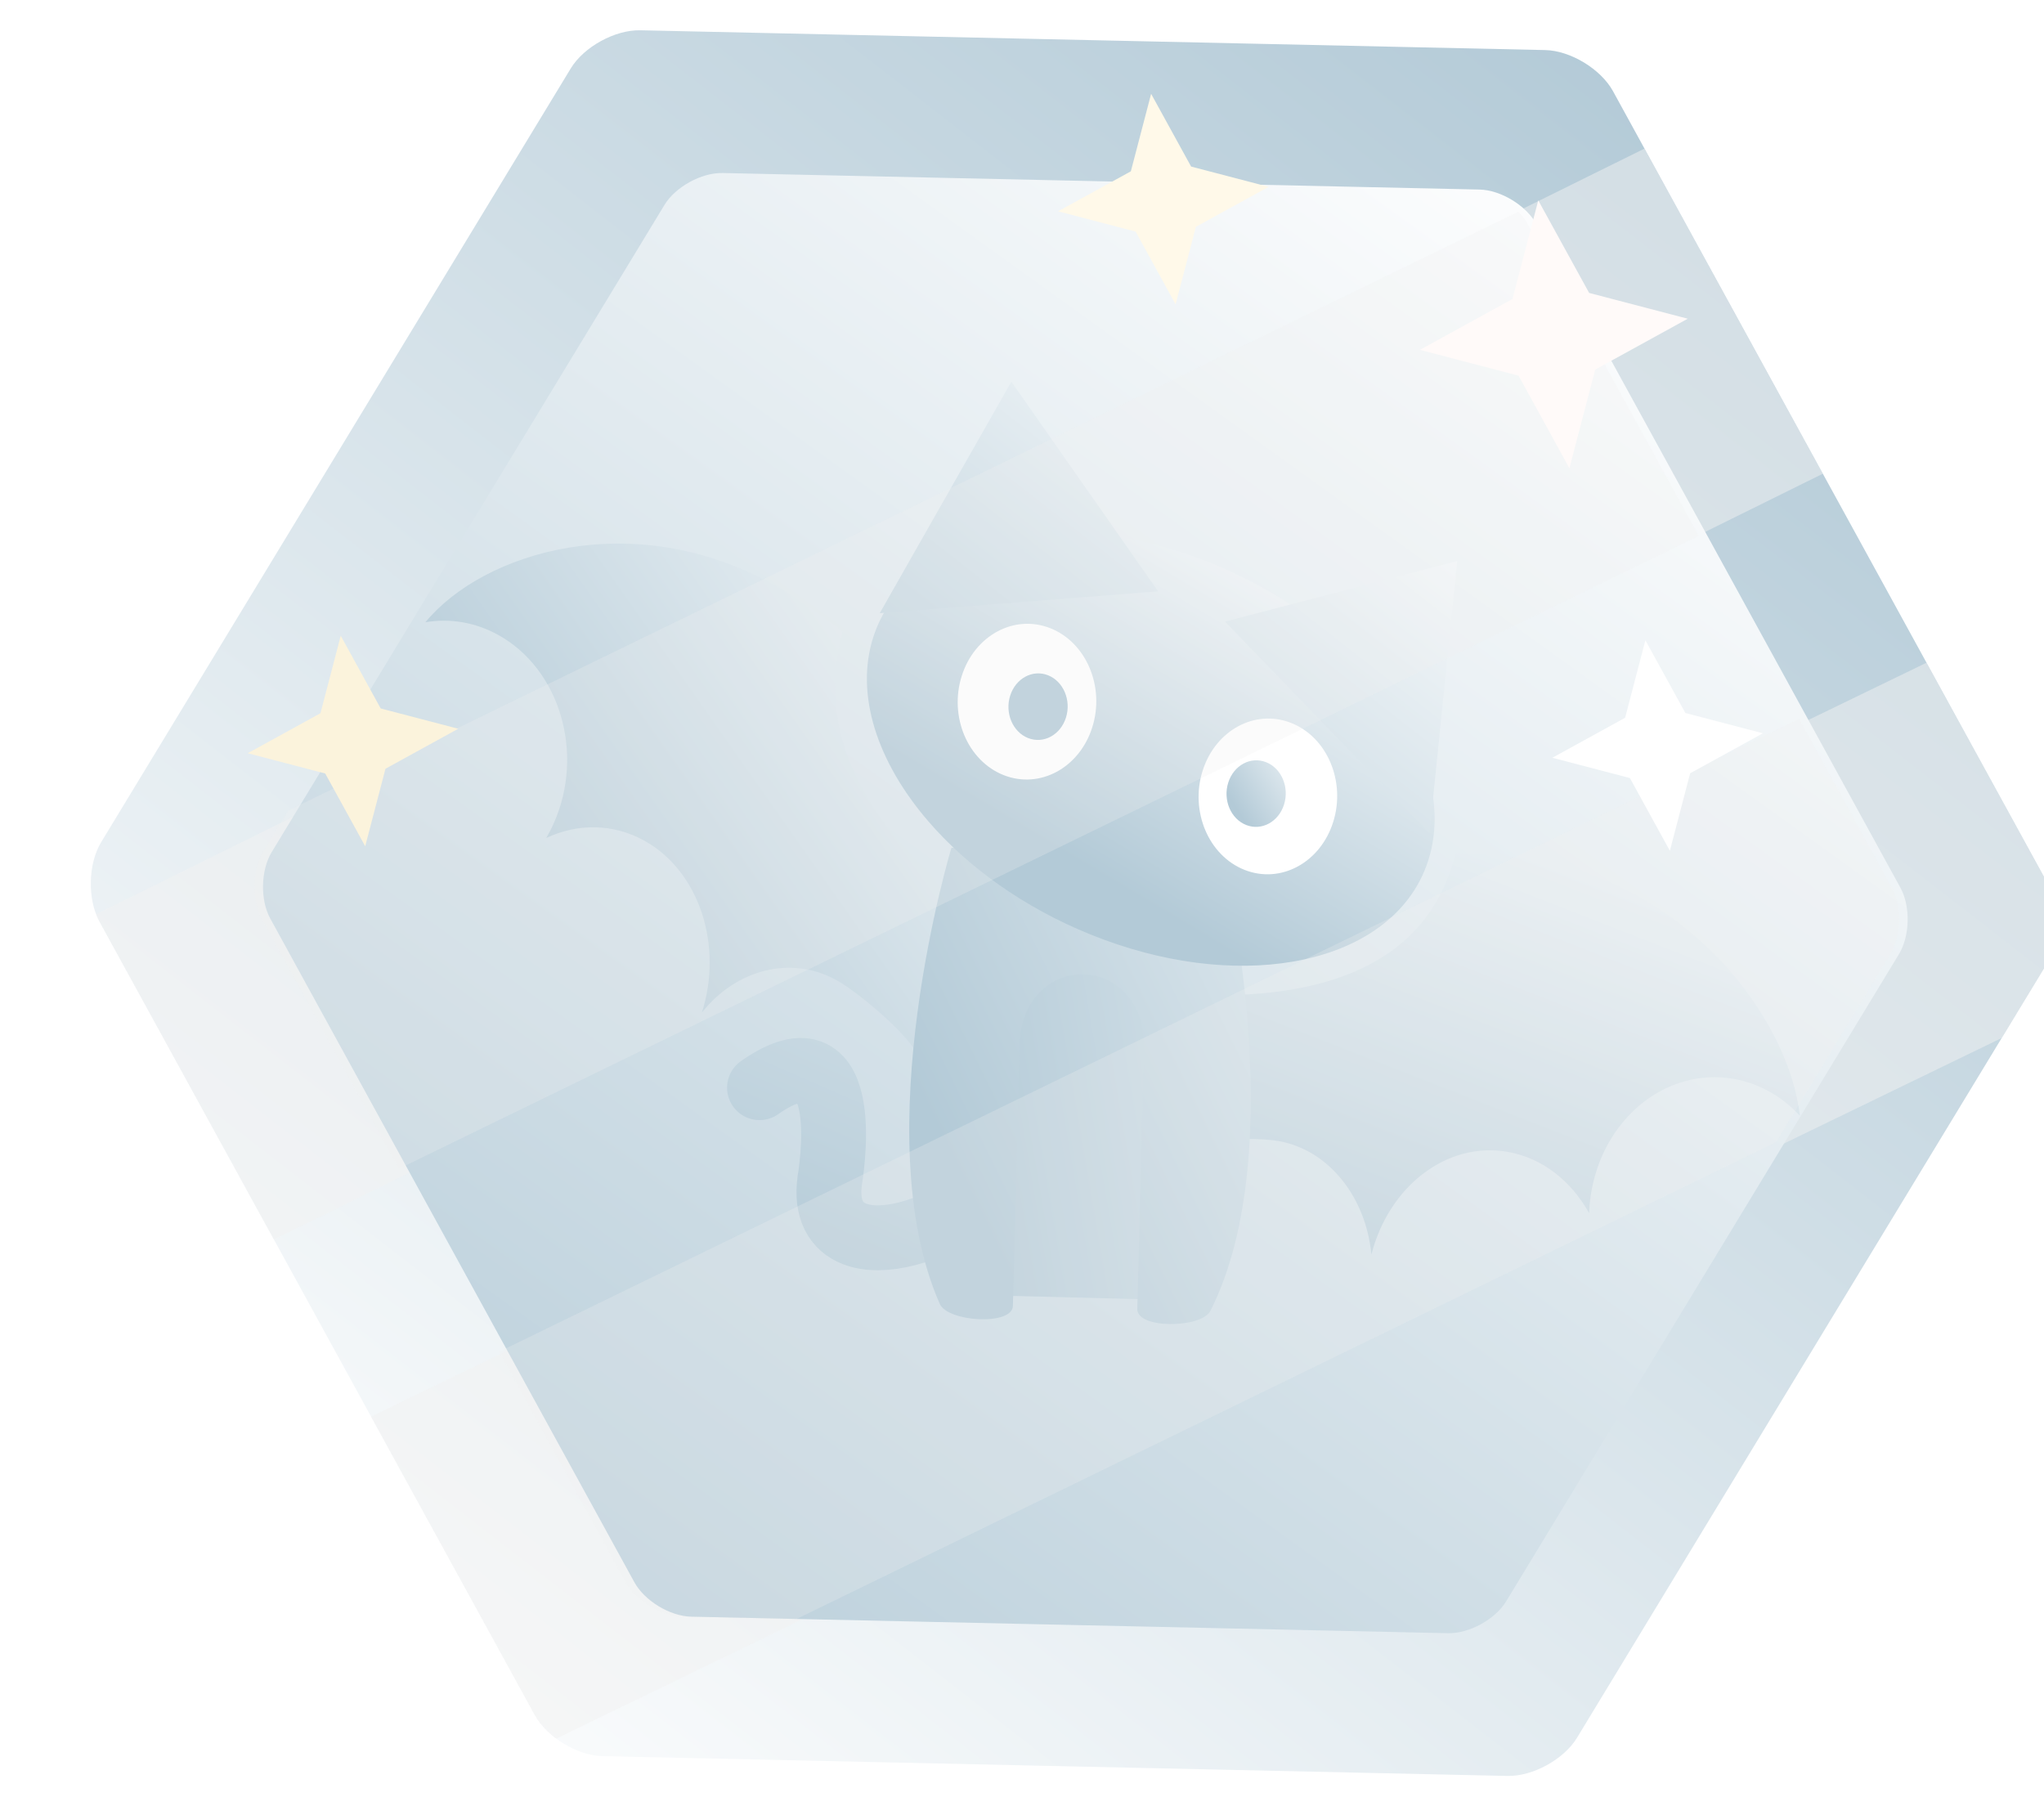 <svg xmlns="http://www.w3.org/2000/svg" style="isolation:isolate" width="630.324" height="557.021" class="svg__achievement" viewBox="445.79 11.155 472.743 417.766"><g class="svg__achievement__badge"><defs><filter id="svg__achievement__badge__border--2_v4" width="400%" height="400%" x="-200%" y="-200%" color-interpolation-filters="sRGB" filterUnits="objectBoundingBox"><feGaussianBlur xmlns="http://www.w3.org/2000/svg" in="SourceGraphic" stdDeviation="2.147"/><feOffset xmlns="http://www.w3.org/2000/svg" dx="-11" dy="0" result="pf_100_offsetBlur"/><feFlood xmlns="http://www.w3.org/2000/svg" flood-color="#000" flood-opacity=".65"/><feComposite xmlns="http://www.w3.org/2000/svg" in2="pf_100_offsetBlur" operator="in" result="pf_100_dropShadow"/><feBlend xmlns="http://www.w3.org/2000/svg" in="SourceGraphic" in2="pf_100_dropShadow" result="_out_ATG3xLkPGA46XvTCGkO2LdSKNcxq5yao"/><feOffset xmlns="http://www.w3.org/2000/svg" dx="14" dy="0" in="_out_ATG3xLkPGA46XvTCGkO2LdSKNcxq5yao"/><feGaussianBlur xmlns="http://www.w3.org/2000/svg" result="pf_101_offsetBlur" stdDeviation="2.147"/><feComposite xmlns="http://www.w3.org/2000/svg" in="_out_ATG3xLkPGA46XvTCGkO2LdSKNcxq5yao" in2="pf_101_offsetBlur" operator="out" result="pf_101_inverse"/><feFlood xmlns="http://www.w3.org/2000/svg" flood-color="#000" flood-opacity=".5" result="pf_101_color"/><feComposite xmlns="http://www.w3.org/2000/svg" in="pf_101_color" in2="pf_101_inverse" operator="in" result="pf_101_shadow"/><feComposite xmlns="http://www.w3.org/2000/svg" in="pf_101_shadow" in2="_out_ATG3xLkPGA46XvTCGkO2LdSKNcxq5yao" result="_out_sPScK20BDpk1SXuJyh0HNHdzToUryVWF"/><feMerge><feMergeNode in="_out_sPScK20BDpk1SXuJyh0HNHdzToUryVWF"/></feMerge></filter><filter id="svg__achievement__badge__inner--2_v4" width="400%" height="400%" x="-200%" y="-200%" color-interpolation-filters="sRGB" filterUnits="objectBoundingBox"><feGaussianBlur xmlns="http://www.w3.org/2000/svg" in="SourceGraphic" stdDeviation="2.147"/><feOffset xmlns="http://www.w3.org/2000/svg" dx="2" dy="0" result="pf_100_offsetBlur"/><feFlood xmlns="http://www.w3.org/2000/svg" flood-color="#000" flood-opacity=".65"/><feComposite xmlns="http://www.w3.org/2000/svg" in2="pf_100_offsetBlur" operator="in" result="pf_100_dropShadow"/><feBlend xmlns="http://www.w3.org/2000/svg" in="SourceGraphic" in2="pf_100_dropShadow"/></filter><filter id="svg__achievement__badge__subject--2_v4" width="400%" height="400%" x="-200%" y="-200%" color-interpolation-filters="sRGB" filterUnits="objectBoundingBox"><feGaussianBlur xmlns="http://www.w3.org/2000/svg" in="SourceGraphic" stdDeviation="2.147"/><feOffset xmlns="http://www.w3.org/2000/svg" dx="-1" dy="0" result="pf_100_offsetBlur"/><feFlood xmlns="http://www.w3.org/2000/svg" flood-color="#000" flood-opacity=".65"/><feComposite xmlns="http://www.w3.org/2000/svg" in2="pf_100_offsetBlur" operator="in" result="pf_100_dropShadow"/><feBlend xmlns="http://www.w3.org/2000/svg" in="SourceGraphic" in2="pf_100_dropShadow" result="_out_yH3mXb34JIzpGuGeodJW1wIQ163D9jLB"/><feOffset xmlns="http://www.w3.org/2000/svg" dx="5" dy="0" in="_out_yH3mXb34JIzpGuGeodJW1wIQ163D9jLB"/><feGaussianBlur xmlns="http://www.w3.org/2000/svg" result="pf_101_offsetBlur" stdDeviation="2.147"/><feComposite xmlns="http://www.w3.org/2000/svg" in="_out_yH3mXb34JIzpGuGeodJW1wIQ163D9jLB" in2="pf_101_offsetBlur" operator="out" result="pf_101_inverse"/><feFlood xmlns="http://www.w3.org/2000/svg" flood-color="#000" flood-opacity=".5" result="pf_101_color"/><feComposite xmlns="http://www.w3.org/2000/svg" in="pf_101_color" in2="pf_101_inverse" operator="in" result="pf_101_shadow"/><feComposite xmlns="http://www.w3.org/2000/svg" in="pf_101_shadow" in2="_out_yH3mXb34JIzpGuGeodJW1wIQ163D9jLB" result="_out_al4lLZe5hDoKvwhn34V5SBz5WYwO9Bvu"/><feMerge><feMergeNode in="_out_al4lLZe5hDoKvwhn34V5SBz5WYwO9Bvu"/></feMerge></filter><linearGradient id="svg__achievement__badge__subject__eye__inner--gradient--2_v4" x1="0" x2="1.458" y1=".5" y2="-.594" gradientTransform="matrix(13.696,0.348,-0.391,15.394,725.661,186.837)" gradientUnits="userSpaceOnUse"><stop offset="0%" stop-opacity="1" style="stop-color:#b3cad7"/><stop offset="98.261%" stop-opacity="1" style="stop-color:#fff"/><stop offset="100%" stop-opacity="1" style="stop-color:#110d01"/><stop offset="100%" stop-opacity="1" style="stop-color:#fff"/></linearGradient><linearGradient id="svg__achievement__badge__subject__ear--gradient--2_v4" x1="-.367" x2="1.359" y1="1.534" y2="-.445" gradientTransform="matrix(64.205,1.629,-1.377,54.276,646.642,98.696)" gradientUnits="userSpaceOnUse"><stop offset="0%" stop-opacity="1" style="stop-color:#b3cad7"/><stop offset="98.261%" stop-opacity="1" style="stop-color:#fff"/><stop offset="100%" stop-opacity="1" style="stop-color:#110d01"/><stop offset="100%" stop-opacity="1" style="stop-color:#fff"/></linearGradient><linearGradient id="svg__achievement__badge__subject__right-ear--gradient--2_v4" x1="-.227" x2="1.246" y1="1.49" y2="-.209" gradientTransform="matrix(53.316,1.353,-1.601,63.114,725.507,139.562)" gradientUnits="userSpaceOnUse"><stop offset="0%" stop-opacity="1" style="stop-color:#b3cad7"/><stop offset="100%" stop-opacity="1" style="stop-color:#fff"/><stop offset="100%" stop-opacity="1" style="stop-color:#110d01"/><stop offset="100%" stop-opacity="1" style="stop-color:#fff"/></linearGradient><linearGradient id="svg__achievement__badge__subject__face--gradient--2_v4" x1=".345" x2=".907" y1=".745" y2="-.002" gradientTransform="matrix(132.066,3.351,-2.519,99.266,643.168,133.044)" gradientUnits="userSpaceOnUse"><stop offset="0%" stop-opacity="1" style="stop-color:#b3cad7"/><stop offset="98.261%" stop-opacity="1" style="stop-color:#fff"/><stop offset="100%" stop-opacity="1" style="stop-color:#110d01"/><stop offset="100%" stop-opacity="1" style="stop-color:#fff"/></linearGradient><linearGradient id="svg__achievement__badge__subject__body--gradient--2_v4" x1=".087" x2="1.832" y1=".612" y2="-.645" gradientTransform="matrix(78.877,2.001,-2.765,108.958,653.689,206.886)" gradientUnits="userSpaceOnUse"><stop offset="0%" stop-opacity="1" style="stop-color:#b3cad7"/><stop offset="98.261%" stop-opacity="1" style="stop-color:#fff"/><stop offset="100%" stop-opacity="1" style="stop-color:#110d01"/><stop offset="100%" stop-opacity="1" style="stop-color:#fff"/></linearGradient><linearGradient id="svg__achievement__badge__subject__body-inner--gradient--2_v4" x1="-.416" x2="3.816" y1=".637" y2="-1.421" gradientTransform="matrix(34.174,0.867,-2.153,84.871,677.176,226.002)" gradientUnits="userSpaceOnUse"><stop offset="0%" stop-opacity="1" style="stop-color:#b3cad7"/><stop offset="98.261%" stop-opacity="1" style="stop-color:#fff"/><stop offset="100%" stop-opacity="1" style="stop-color:#110d01"/><stop offset="100%" stop-opacity="1" style="stop-color:#fff"/></linearGradient><linearGradient id="svg__achievement__badge__subject__left-wing--gradient--2_v4" x1="0" x2="1.12" y1=".5" y2="-.234" gradientTransform="matrix(131.613,3.339,-2.955,116.446,540.671,135.743)" gradientUnits="userSpaceOnUse"><stop offset="0%" stop-opacity="1" style="stop-color:#b3cad7"/><stop offset="98.261%" stop-opacity="1" style="stop-color:#fff"/><stop offset="100%" stop-opacity="1" style="stop-color:#110d01"/><stop offset="100%" stop-opacity="1" style="stop-color:#fff"/></linearGradient><linearGradient id="svg__achievement__badge__subject__right-wing--gradient--2_v4" x1=".018" x2=".939" y1="1.169" y2="-.462" gradientTransform="matrix(144.525,3.667,-2.367,93.299,715.034,206.839)" gradientUnits="userSpaceOnUse"><stop offset="0%" stop-opacity="1" style="stop-color:#b3cad7"/><stop offset="98.261%" stop-opacity="1" style="stop-color:#fff"/><stop offset="100%" stop-opacity="1" style="stop-color:#110d01"/><stop offset="100%" stop-opacity="1" style="stop-color:#fff"/></linearGradient><linearGradient id="svg__achievement__badge__subject__tail--gradient--2_v4" x1=".136" x2="1.756" y1="1.22" y2="-2.732"><stop offset="0%" stop-opacity="1" style="stop-color:#b3cad7"/><stop offset="98.261%" stop-opacity="1" style="stop-color:#fff"/></linearGradient><linearGradient id="_lgradient_84--2_v4" x1=".377" x2=".721" y1="1.17" y2="-.045" gradientTransform="matrix(348.887,117.406,-120.013,356.634,580.373,-16.982)" gradientUnits="userSpaceOnUse"><stop offset="0%" stop-opacity="1" style="stop-color:#b3cad7"/><stop offset="98.261%" stop-opacity="1" style="stop-color:#fff"/><stop offset="100%" stop-opacity="1" style="stop-color:#110d01"/><stop offset="100%" stop-opacity="1" style="stop-color:#fff"/></linearGradient><linearGradient id="_lgradient_83--2_v4" x1=".706" x2=".348" y1=".016" y2="1.105" gradientTransform="matrix(417.09,140.366,-143.483,426.352,554.358,-63.321)" gradientUnits="userSpaceOnUse"><stop offset="0%" stop-opacity="1" style="stop-color:#b3cad7"/><stop offset="98.261%" stop-opacity="1" style="stop-color:#fff"/><stop offset="100%" stop-opacity="1" style="stop-color:#110d01"/><stop offset="100%" stop-opacity="1" style="stop-color:#fff"/></linearGradient></defs><g class="svg__achievement__badge__coin__border" filter="url(#svg__achievement__badge__border--2_v4)"><path fill="url(#_lgradient_83--2_v4)" d="M 791.445 421.918 L 686.795 419.628 L 582.145 417.339 C 576.304 417.211 569.28 412.949 566.47 407.826 L 516.128 316.052 L 465.785 224.278 C 462.975 219.155 463.155 210.941 466.186 205.947 L 520.494 116.461 L 574.801 26.976 C 577.832 21.982 585.036 18.03 590.877 18.158 L 695.527 20.447 L 800.177 22.736 C 806.018 22.864 813.042 27.127 815.852 32.249 L 866.195 124.024 L 916.537 215.798 C 919.347 220.92 919.167 229.134 916.136 234.129 L 861.829 323.614 L 807.521 413.099 C 804.49 418.094 797.286 422.045 791.445 421.918 Z" class="svg__achievement__badge__coin__border"/><clipPath id="_clipPath_HET7q4Z27OOnIaxXotXcbUOyYsXNeG1S"><path fill="url(#_lgradient_83--2_v4)" d="M 791.445 421.918 L 686.795 419.628 L 582.145 417.339 C 576.304 417.211 569.28 412.949 566.47 407.826 L 516.128 316.052 L 465.785 224.278 C 462.975 219.155 463.155 210.941 466.186 205.947 L 520.494 116.461 L 574.801 26.976 C 577.832 21.982 585.036 18.03 590.877 18.158 L 695.527 20.447 L 800.177 22.736 C 806.018 22.864 813.042 27.127 815.852 32.249 L 866.195 124.024 L 916.537 215.798 C 919.347 220.92 919.167 229.134 916.136 234.129 L 861.829 323.614 L 807.521 413.099 C 804.49 418.094 797.286 422.045 791.445 421.918 Z"/></clipPath><g clip-path="url(#_clipPath_HET7q4Z27OOnIaxXotXcbUOyYsXNeG1S)"><path d="M 875.376 115.286 L 493.716 304.01 L 458.678 225.74 L 840.338 37.016 L 840.338 37.016 L 840.338 37.016 L 840.338 37.016 L 840.338 37.016 L 840.338 37.016 L 840.338 37.016 L 875.376 115.286 Z" style="stroke:none;fill:#f2f2f2;stroke-miterlimit:10;opacity:.5"/><path d="M 938.651 235.288 L 555.516 421 L 521.096 342.456 L 904.231 156.745 L 904.231 156.745 L 904.231 156.745 L 904.231 156.745 L 904.231 156.745 L 904.231 156.745 L 904.231 156.745 L 938.651 235.288 Z" style="stroke:none;fill:#f2f2f2;stroke-miterlimit:10;opacity:.5"/></g></g><g class="svg__achievement__badge__coin" filter="url(#svg__achievement__badge__inner--2_v4)"><path fill="url(#_lgradient_84--2_v4)" d="M 778.698 388.903 L 691.161 386.99 L 603.624 385.077 C 598.738 384.97 592.863 381.405 590.512 377.12 L 548.4 300.354 L 506.289 223.588 C 503.938 219.303 504.088 212.433 506.624 208.255 L 552.049 133.402 L 597.474 58.549 C 600.01 54.371 606.035 51.066 610.921 51.172 L 698.458 53.085 L 785.995 54.998 C 790.881 55.105 796.757 58.671 799.107 62.955 L 841.219 139.721 L 883.331 216.487 C 885.681 220.772 885.531 227.643 882.996 231.821 L 837.57 306.674 L 792.145 381.527 C 789.61 385.705 783.584 389.01 778.698 388.903 Z" class="svg__achievement__badge__coin__inner-border"/></g><g class="svg__achievement__badge__subject" filter="url(#svg__achievement__badge__subject--2_v4)"><path fill="none" stroke="url(#svg__achievement__badge__subject__tail--gradient--2_v4)" stroke-linecap="round" stroke-miterlimit="3" stroke-width="15" d="M 666.695 289.52 C 656.504 296.278 645.823 299.044 639.415 296.54 C 635.147 294.873 632.775 290.868 633.706 284.149 C 633.706 284.149 640.282 246.685 617.453 262.728" class="svg__achievement__badge__subject__tail"/><path fill="url(#svg__achievement__badge__subject__right-wing--gradient--2_v4)" d="M 713.254 277.012 C 717.822 274.477 732.166 274.126 737.479 275.068 C 749.195 277.139 757.725 288.137 758.971 301.313 C 763.029 285.504 776.446 275.091 790.52 277.577 C 798.569 279 805.217 284.356 809.324 291.755 C 809.372 290.454 809.483 289.144 809.672 287.827 C 812.248 270.066 827.073 257.92 842.773 260.694 C 848.762 261.753 854.006 264.831 858.07 269.212 C 855.646 247.388 833.114 216.397 797 210.015 C 791.424 209.03 783.749 208.648 778.428 208.447 C 772.29 234.123 747.917 242.802 716.415 241.142 C 713.919 259.862 713.941 264.079 713.254 277.012 Z" class="svg__achievement__badge__subject__right-wing"/><path fill="url(#svg__achievement__badge__subject__left-wing--gradient--2_v4)" d="M 654.014 255.14 C 651.616 250.121 640.122 240.554 635.307 237.881 C 624.688 231.986 612.013 235.418 604.133 245.34 C 609.067 229.842 603.57 212.683 590.817 205.598 C 583.521 201.548 575.318 201.605 568.12 204.972 C 568.759 203.881 569.351 202.744 569.883 201.547 C 577.041 185.423 571.301 165.94 557.071 158.036 C 551.645 155.023 545.771 154.135 540.181 155.072 C 553.527 138.875 588.016 128.225 620.744 146.4 C 625.797 149.206 632.245 153.864 636.682 157.143 C 629.89 182.836 643.621 204.858 670.132 223.893 C 662.41 240.748 660.194 244.167 654.014 255.14 Z" class="svg__achievement__badge__subject__left-wing"/><path fill="url(#svg__achievement__badge__subject__body-inner--gradient--2_v4)" d="M 709.197 311.74 L 675.022 310.873 L 677.176 226.002 L 711.35 226.869 L 709.197 311.74 Z" class="svg__achievement__badge__subject__body-inner"/><path fill="url(#svg__achievement__badge__subject__body--gradient--2_v4)" d="M 692.198 236.522 C 684.515 236.327 678.11 242.945 677.741 251.362 L 677.63 251.359 L 676.061 313.188 C 675.943 317.845 661.003 316.923 659.157 312.759 C 641.803 273.594 661.834 207.244 661.834 207.244 L 678.739 207.673 C 678.739 207.673 693.13 207.777 693.126 207.942 C 693.13 207.777 707.508 208.403 707.508 208.403 L 724.413 208.832 C 724.413 208.832 741.054 276.112 721.736 314.347 C 719.682 318.412 704.713 318.575 704.831 313.918 L 706.4 252.089 L 706.29 252.087 C 706.348 243.662 700.286 236.728 692.603 236.533" class="svg__achievement__badge__subject__body"/><path fill="url(#svg__achievement__badge__subject__face--gradient--2_v4)" d="M 772.082 210.297 C 767.993 222.882 756.227 230.932 740.789 233.574 C 727.138 235.91 710.615 234.017 693.991 227.294 C 678.535 221.041 665.544 211.646 656.451 201.07 C 644.703 187.408 639.459 171.776 643.801 158.409 C 648.397 144.262 662.693 135.846 680.999 134.399 C 693.382 133.42 707.601 135.63 721.894 141.411 C 757.318 155.74 779.787 186.581 772.082 210.297 Z" class="svg__achievement__badge__subject__face"/><path fill="url(#svg__achievement__badge__subject__ear--gradient--2_v4)" d="M 645.265 152.973 L 675.702 99.433 L 709.639 147.929 L 645.265 152.973 Z" class="svg__achievement__badge__subject__left-ear"/><path fill="url(#svg__achievement__badge__subject__ear--gradient--2_v4)" d="M 772.407 203.907 L 778.823 140.915 L 725.117 154.923 L 772.407 203.907 Z" class="svg__achievement__badge__subject__right-ear"/><path fill="#FFF" d="M 694.412 179.382 C 691.443 188.77 682.279 193.722 673.942 190.443 C 665.606 187.164 661.253 176.894 664.222 167.506 C 667.189 158.118 676.354 153.166 684.69 156.445 C 693.027 159.725 697.38 169.995 694.412 179.382 Z" class="svg__achievement__badge__subject__left-eye__outer"/><path fill="url(#svg__achievement__badge__subject__eye__inner--gradient--2_v4)" d="M 688.328 177.139 C 687.059 181.153 683.142 183.27 679.579 181.867 C 676.015 180.465 674.155 176.076 675.424 172.063 C 676.692 168.05 680.609 165.933 684.173 167.335 C 687.737 168.737 689.597 173.126 688.328 177.139 Z" class="svg__achievement__badge__subject__left-eye__inner"/><path fill="#FFF" d="M 750.127 201.301 C 747.159 210.689 737.994 215.641 729.658 212.361 C 721.321 209.081 716.969 198.812 719.937 189.424 C 722.905 180.036 732.069 175.084 740.406 178.363 C 748.742 181.643 753.095 191.912 750.127 201.301 Z" class="svg__achievement__badge__subject__right-eye__outer"/><path fill="url(#svg__achievement__badge__subject__eye__inner--gradient--2_v4)" d="M 738.766 197.246 C 737.497 201.259 733.58 203.376 730.017 201.973 C 726.453 200.572 724.593 196.183 725.861 192.17 C 727.131 188.155 731.047 186.039 734.611 187.441 C 738.175 188.843 740.035 193.232 738.766 197.246 Z" class="svg__achievement__badge__subject__right-eye__inner"/></g><g class="svg__achievement__badge__light-reflections"><defs><linearGradient id="svg__achievement__badge__stripe--gradient--2_v4" x1=".011" x2="1.059" y1="2.781" y2="-.923"><stop offset="99%" style="stop-color:#f2f2f2"/></linearGradient></defs><clipPath id="_clipPath_CYK0blkoLkHfJ6pln2WxzUg2HG7UDQKa"><path fill="none" d="M 778.698 388.903 L 691.161 386.99 L 603.624 385.077 C 598.738 384.97 592.863 381.405 590.512 377.12 L 548.4 300.354 L 506.289 223.588 C 503.938 219.303 504.088 212.433 506.624 208.255 L 552.049 133.402 L 597.474 58.549 C 600.01 54.371 606.035 51.066 610.921 51.172 L 698.458 53.085 L 785.995 54.998 C 790.881 55.105 796.757 58.671 799.107 62.955 L 841.219 139.721 L 883.331 216.487 C 885.681 220.772 885.531 227.643 882.996 231.821 L 837.57 306.674 L 792.145 381.527 C 789.61 385.705 783.584 389.01 778.698 388.903 Z"/></clipPath><g class="svg__achievement__badge__stripes" clip-path="url(#_clipPath_CYK0blkoLkHfJ6pln2WxzUg2HG7UDQKa)"><path d="M 540.939 333.678 L 874.847 171.117 L 909.403 249.601 L 575.494 412.162 L 575.494 412.162 L 575.494 412.162 L 575.494 412.162 L 575.494 412.162 L 575.494 412.162 L 575.494 412.162 L 540.939 333.678 Z" class="svg__achievement__badge__stripe svg__achievement__badge__stripe--1" style="stroke:none;fill:url(#svg__achievement__badge__stripe--gradient--2_v4);stroke-miterlimit:10;opacity:.25"/><path d="M 487.437 210.813 L 821.345 48.252 L 855.901 126.737 L 521.992 289.298 L 521.992 289.298 L 521.992 289.298 L 521.992 289.298 L 521.992 289.298 L 521.992 289.298 L 521.992 289.298 L 487.437 210.813 Z" class="svg__achievement__badge__stripe svg__achievement__badge__stripe--2" style="stroke:none;fill:url(#svg__achievement__badge__stripe--gradient--2_v4);stroke-miterlimit:10;opacity:.25"/></g><path fill="#FBF3DC" d="M 551.772 179.71 L 534.946 188.958 L 530.257 206.887 L 521.008 190.061 L 503.079 185.371 L 519.906 176.123 L 524.595 158.194 L 533.843 175.021 L 551.772 179.71 Z" class="svg__achievement__badge__star svg__achievement__badge__star--1"/><path fill="#FFF9E9" d="M 739.202 54.369 L 722.376 63.618 L 717.687 81.547 L 708.438 64.72 L 690.51 60.031 L 707.336 50.783 L 712.025 32.854 L 721.274 49.68 L 739.202 54.369 Z" class="svg__achievement__badge__star svg__achievement__badge__star--2"/><path fill="#FFFAF9" d="M 836.14 84.873 L 814.734 96.638 L 808.769 119.447 L 797.003 98.041 L 774.195 92.075 L 795.601 80.31 L 801.567 57.501 L 813.332 78.907 L 836.14 84.873 Z" class="svg__achievement__badge__star svg__achievement__badge__star--3"/><path fill="#FFF" d="M 853.52 180.758 L 836.694 190.006 L 832.005 207.935 L 822.756 191.109 L 804.828 186.419 L 821.654 177.171 L 826.343 159.242 L 835.592 176.069 L 853.52 180.758 Z" class="svg__achievement__badge__star svg__achievement__badge__star--4"/></g></g></svg>